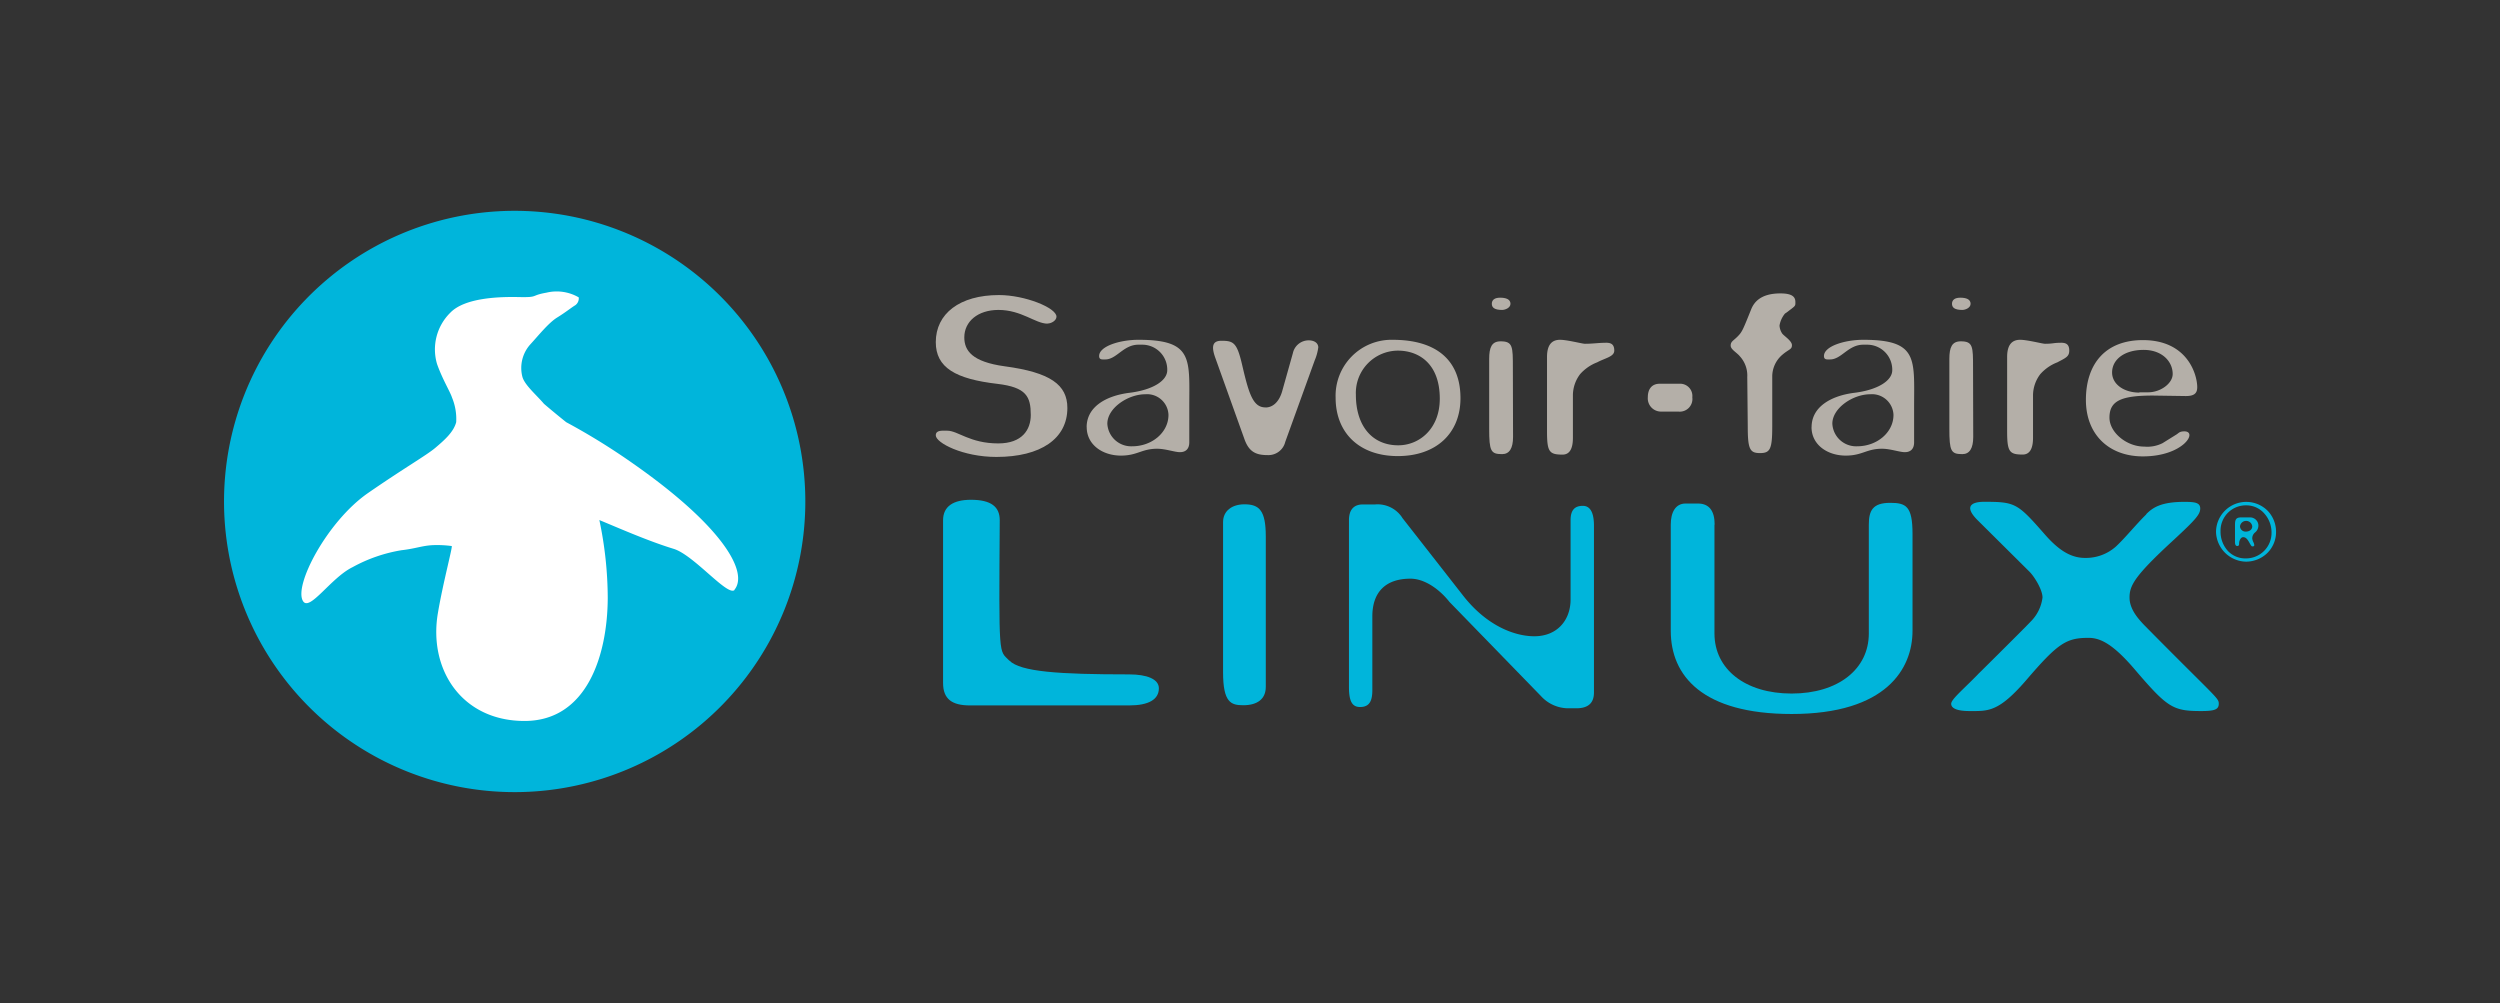 <svg id="Logo" xmlns="http://www.w3.org/2000/svg" viewBox="0 0 408.48 163.93"><rect x="0" y="0" width="408.48" height="163.93" fill="#333333" stroke="none"/><defs><style>.cls-1{fill:none;}.cls-2{fill:#b4afa8;}.cls-3{fill:#00b5db;}.cls-4{fill:#fff;}</style></defs><rect class="cls-1" width="408.48" height="163.93"/><path class="cls-2" d="M171.14,52.88c-1.95,0-4.23-2.24-8-2.24-3.39,0-5.58,1.91-5.58,4.48,0,2.16,1.26,4,6.6,4.73,7.44,1,10.24,3,10.24,6.81,0,5-4.32,8-11.6,8-5.5,0-9.9-2.32-9.9-3.52,0-.89,1-.77,1.86-.77,1.78,0,3.7,2.08,8.35,2.08,3.9,0,5.31-2.24,5.31-4.64,0-3-.71-4.53-5.45-5.09-6.85-.8-10.07-2.65-10.07-6.82,0-4.64,3.89-7.69,10.33-7.69,4.23,0,9.39,2.08,9.39,3.53,0,.64-.85,1.12-1.44,1.12"/><path class="cls-2" d="M185,72.92c3.21,0,5.92-2.25,5.92-5.13a3.5,3.5,0,0,0-3.8-3.37c-2.8,0-6.19,2.24-6.19,4.81A3.9,3.9,0,0,0,185,72.92m-7.45-3.13c0-3.29,3.13-5.13,7-5.61s6.17-2,6.17-3.69a4.08,4.08,0,0,0-4.06-4.17H186c-2.45,0-3.55,2.41-5.41,2.41-.51,0-1,.08-1-.56,0-1.6,3.39-2.65,6.43-2.65,9,0,8.3,3.13,8.3,10.91v5.84c0,1-.51,1.61-1.53,1.61-.84,0-2.37-.56-3.72-.56-2.54,0-3.22,1.12-5.92,1.12-3,0-5.59-1.77-5.59-4.65"/><path class="cls-2" d="M206.77,66.58c1.18,0,2.19-.88,2.7-2.56l1.78-6.33a2.64,2.64,0,0,1,2.63-2.08c.25,0,1.44.07,1.52,1.12a8.07,8.07,0,0,1-.59,2.16L210,72.2a2.83,2.83,0,0,1-2.87,2.16c-1.87,0-3.05-.48-3.81-2.64l-4.74-13.23c-.76-2.08-.34-2.81,1-2.81,2,0,2.54.33,3.39,4,1.1,4.73,1.78,6.89,3.81,6.89"/><path class="cls-2" d="M228.47,72.76c3.39,0,6.78-2.65,6.78-7.62,0-5.61-3.3-7.85-6.86-7.85a6.91,6.91,0,0,0-6.85,7.21c0,5.13,2.7,8.26,6.93,8.26m-.08,1.76c-6.26,0-10.16-3.77-10.16-9.54a9.14,9.14,0,0,1,9.32-9.46c7.1,0,11.08,3.29,11.08,9.54,0,5.77-4,9.46-10.24,9.46"/><path class="cls-2" d="M245.44,50.64c-1.27,0-1.69-.4-1.69-1s.42-1,1.35-1,1.7.24,1.7,1c0,.65-.85,1-1.36,1m1.78,20.75c0,1.85-.59,2.81-1.78,2.81-1.86,0-2.12-.48-2.12-4.17V58.65c0-1.92.43-2.88,1.87-2.88,2,0,2,.87,2,4.32Z"/><path class="cls-2" d="M262.32,56c.68,0,1.44.07,1.44,1.28,0,1-1.44,1.2-2.79,1.92a7.17,7.17,0,0,0-2.79,1.93A5.75,5.75,0,0,0,257,64.66v6.89c0,1.85-.59,2.73-1.69,2.73-2.21,0-2.54-.48-2.54-3.85V58.33c0-1.85.68-2.81,2.12-2.81,1.18,0,3.63.65,4.06.65,1.36,0,2.2-.16,3.38-.16"/><path class="cls-2" d="M276.51,64.92a2.07,2.07,0,0,1-2.28,2.33h-2.8a2.16,2.16,0,0,1-2.19-2.33c0-1.38.68-2.22,1.94-2.22h3.22a2,2,0,0,1,2.11,2.22"/><path class="cls-2" d="M291.69,51.19a4.11,4.11,0,0,0-.93,2,2.59,2.59,0,0,0,.42,1.28c.26.4,1.61,1.2,1.61,1.93s-.51.64-1.61,1.6a4.68,4.68,0,0,0-1.61,3.45v8.25c0,3.69-.34,4.33-2,4.33s-2-.64-2-4.33l-.08-8.1a4.64,4.64,0,0,0-1.19-3.36c-.51-.64-1.52-1.13-1.52-1.77,0-.8.59-.8,1.52-1.92.42-.56.59-.92,1.86-4.09.43-1,1.44-2.52,4.74-2.52,1.86,0,2.45.52,2.45,1.4,0,.72.09.56-1.6,1.84"/><path class="cls-2" d="M303.45,72.92c3.22,0,5.93-2.25,5.93-5.13a3.51,3.51,0,0,0-3.81-3.37c-2.8,0-6.18,2.24-6.18,4.81a3.89,3.89,0,0,0,4.06,3.69M296,69.79c0-3.29,3.14-5.13,7-5.61s6.18-2,6.18-3.69a4.09,4.09,0,0,0-4.07-4.17h-.67c-2.46,0-3.56,2.41-5.42,2.41-.51,0-1,.08-1-.56,0-1.6,3.39-2.65,6.44-2.65,9,0,8.29,3.13,8.29,10.91v5.84c0,1-.5,1.61-1.52,1.61-.85,0-2.37-.56-3.72-.56-2.55,0-3.22,1.12-5.93,1.12-3,0-5.59-1.77-5.59-4.65"/><path class="cls-2" d="M320.63,50.64c-1.27,0-1.69-.4-1.69-1s.42-1,1.35-1,1.69.24,1.69,1c0,.65-.84,1-1.35,1m1.78,20.75c0,1.85-.59,2.81-1.78,2.81-1.86,0-2.12-.48-2.12-4.17V58.65c0-1.92.43-2.88,1.87-2.88,2,0,2,.87,2,4.32Z"/><path class="cls-2" d="M336.67,56c.67,0,1.43.07,1.43,1.28,0,1-.59,1.2-1.94,1.92a7.17,7.17,0,0,0-2.79,1.93,5.75,5.75,0,0,0-1.19,3.52v6.89c0,1.85-.59,2.73-1.69,2.73-2.2,0-2.54-.48-2.54-3.85V58.33c0-1.85.68-2.81,2.12-2.81,1.18,0,3.64.65,4.06.65,1.35,0,1.35-.16,2.54-.16"/><path class="cls-2" d="M349.53,64.1H351c2,0,4-1.44,4-3,0-2-1.7-3.93-4.74-3.93-3.22,0-5.16,1.61-5.16,3.69,0,1.93,1.94,3.29,4.48,3.29m7.54.56-5.34-.08c-5.25,0-7.11.88-7.11,3.61,0,2.41,2.79,4.73,5.67,4.73a5.56,5.56,0,0,0,3-.56l2.2-1.37c.43-.24.51-.56,1.36-.56,2.28,0-.17,4.09-6.77,4.09-5.59,0-9.31-3.61-9.31-9.22,0-5.93,3.22-9.78,9.31-9.78,7.28,0,8.88,5.62,8.88,7.7,0,1-.51,1.44-1.85,1.44"/><path class="cls-3" d="M164.92,107.93c1.82,1.83,8,2.26,19.57,2.26,2.89,0,4.86.76,4.86,2.27,0,1.83-1.67,2.8-4.86,2.8h-26c-2.89,0-4.4-1-4.4-3.66V85c0-2.26,1.67-3.34,4.55-3.34,3.35,0,4.71,1.18,4.71,3.34-.15,22.86-.15,21.17,1.52,22.9"/><path class="cls-3" d="M206.82,112.23c0,2-1.4,3-3.68,3-2,0-3.3-.43-3.3-5.39V85.3c0-1.83,1.47-2.9,3.49-2.9,2.43,0,3.49,1,3.49,5.26Z"/><path class="cls-3" d="M229.09,84.57,239,97.24c4,5.16,8.65,6.72,11.69,6.72,3.8,0,5.93-2.69,5.93-6V85c0-1.57.6-2.35,2-2.35,1.22,0,1.82,1.12,1.82,3.25v27.25c0,1.69-.91,2.58-2.89,2.58h-1.21a6.07,6.07,0,0,1-4.56-2L236.84,98.36c-1.68-2.13-4.1-3.81-6.38-3.81-4.11,0-6.23,2.24-6.23,6.16v12c0,1.57-.31,2.81-2,2.81-1.21,0-1.82-.79-1.82-3.25V85c0-1.68.76-2.58,2.28-2.58h2a4.81,4.81,0,0,1,4.41,2.14"/><path class="cls-3" d="M280.13,85.72v17.79c0,5.82,5,9.81,12.61,9.81s12.61-4,12.61-9.81V85.72c0-2.27.61-3.56,3.49-3.56,2.59,0,3.65.54,3.65,5.07v15.85c0,6.14-4.25,13.58-19.75,13.58-14.59,0-19.75-6.25-19.75-13.58V85.72c0-2,.76-3.45,2.43-3.45h2c1.83,0,2.74,1.18,2.74,3.45"/><path class="cls-3" d="M350.68,84c1.07-1.07,2.43-2,6.23-2,1.67,0,2.59.11,2.59,1.08s-.77,1.83-4.26,5.07c-6.54,6-7.29,7.54-7.29,9.49s1.51,3.56,2.43,4.53c11.85,12,12.15,11.85,12.15,12.82s-.76,1.19-2.89,1.19c-4.56,0-5.47-.54-10.64-6.57-3.64-4.31-5.76-5.39-7.74-5.39-3.65,0-5,.86-10.18,6.9-4.56,5.28-6.23,5.06-9.27,5.06-2,0-3-.43-3-1.19s2.13-2.47,4.72-5.17c-2.59,2.59,7.74-7.65,8.2-8.19a6.71,6.71,0,0,0,2-4c0-1.3-1.36-3.45-2.12-4.21l-8.36-8.3c-3-2.91-.15-3.13.91-3.13,5.17,0,5.47.22,10,5.39,2.28,2.59,4.25,3.78,6.53,3.78a7.39,7.39,0,0,0,5-1.83c1.53-1.41,3.34-3.67,5-5.29"/><path class="cls-3" d="M370.58,83.52a4.94,4.94,0,0,0-8.5,3.38A5,5,0,0,0,367,91.77a5,5,0,0,0,3.4-1.35,4.82,4.82,0,0,0,1.49-3.54A5,5,0,0,0,370.58,83.52Zm.57,3.47A4.17,4.17,0,0,1,367,91.24,3.92,3.92,0,0,1,364,90a4.67,4.67,0,0,1-1.18-3.2,4.13,4.13,0,0,1,4.2-4.23,3.87,3.87,0,0,1,2.92,1.3A4.64,4.64,0,0,1,371.15,87Z"/><path class="cls-3" d="M367.69,84.54h-1.51c-.88,0-1,.4-1,1.28v2.73c0,.16,0,.66.36.66s.3-.29.32-.49a.28.28,0,0,0,0-.09c.09-.52.35-.86.66-.86.47,0,.74.4,1.07,1s.38.5.52.5a.2.2,0,0,0,.22-.22,1.26,1.26,0,0,0-.12-.41A2,2,0,0,1,368,88a1.23,1.23,0,0,1,.46-1,1.46,1.46,0,0,0,.54-1.25A1.36,1.36,0,0,0,367.69,84.54ZM368,86c0,.51-.43.86-1.06.86A.9.9,0,0,1,366,86a1,1,0,0,1,1-.89A1,1,0,0,1,368,86Z"/><path class="cls-3" d="M88.15,34.62A47.49,47.49,0,1,0,131.41,86,47.49,47.49,0,0,0,88.15,34.62"/><path class="cls-4" d="M120.05,96.37c-1.08,1.24-6.65-5.69-10-6.7-4-1.22-8.68-3.27-12.12-4.7a62.18,62.18,0,0,1,1.37,12.76C99.26,107,95.94,117.8,85.7,117.8S70,109.4,71.54,100.22c.82-4.9,2.44-10.9,2.27-11a17.61,17.61,0,0,0-3-.15c-1.81.07-2.92.58-5.2.83a24.94,24.94,0,0,0-8,2.77c-3.54,1.73-7,7.27-8.09,5.56-1.59-2.5,3.92-13,10.55-17.63,6-4.15,9.58-6.18,11.06-7.43s3-2.59,3.41-4.2a9.14,9.14,0,0,0-.68-4c-.32-1-1.53-2.91-2.44-5.46a8.41,8.41,0,0,1,2.14-8.4c2.37-2.48,8-2.64,11.25-2.57s1.8-.25,4.47-.72a7.16,7.16,0,0,1,5.28.77,1.38,1.38,0,0,1-.56,1.28c-.61.36-1.54,1.13-2.95,2s-3,2.87-4.42,4.42a5.77,5.77,0,0,0-1.28,5.26c.36,1.36,2.32,3,3.53,4.43,1.76,1.51,3.63,3,3.63,3a107.53,107.53,0,0,1,11,6.81c14.56,10.2,18.92,17.78,16.44,20.64"/></svg>